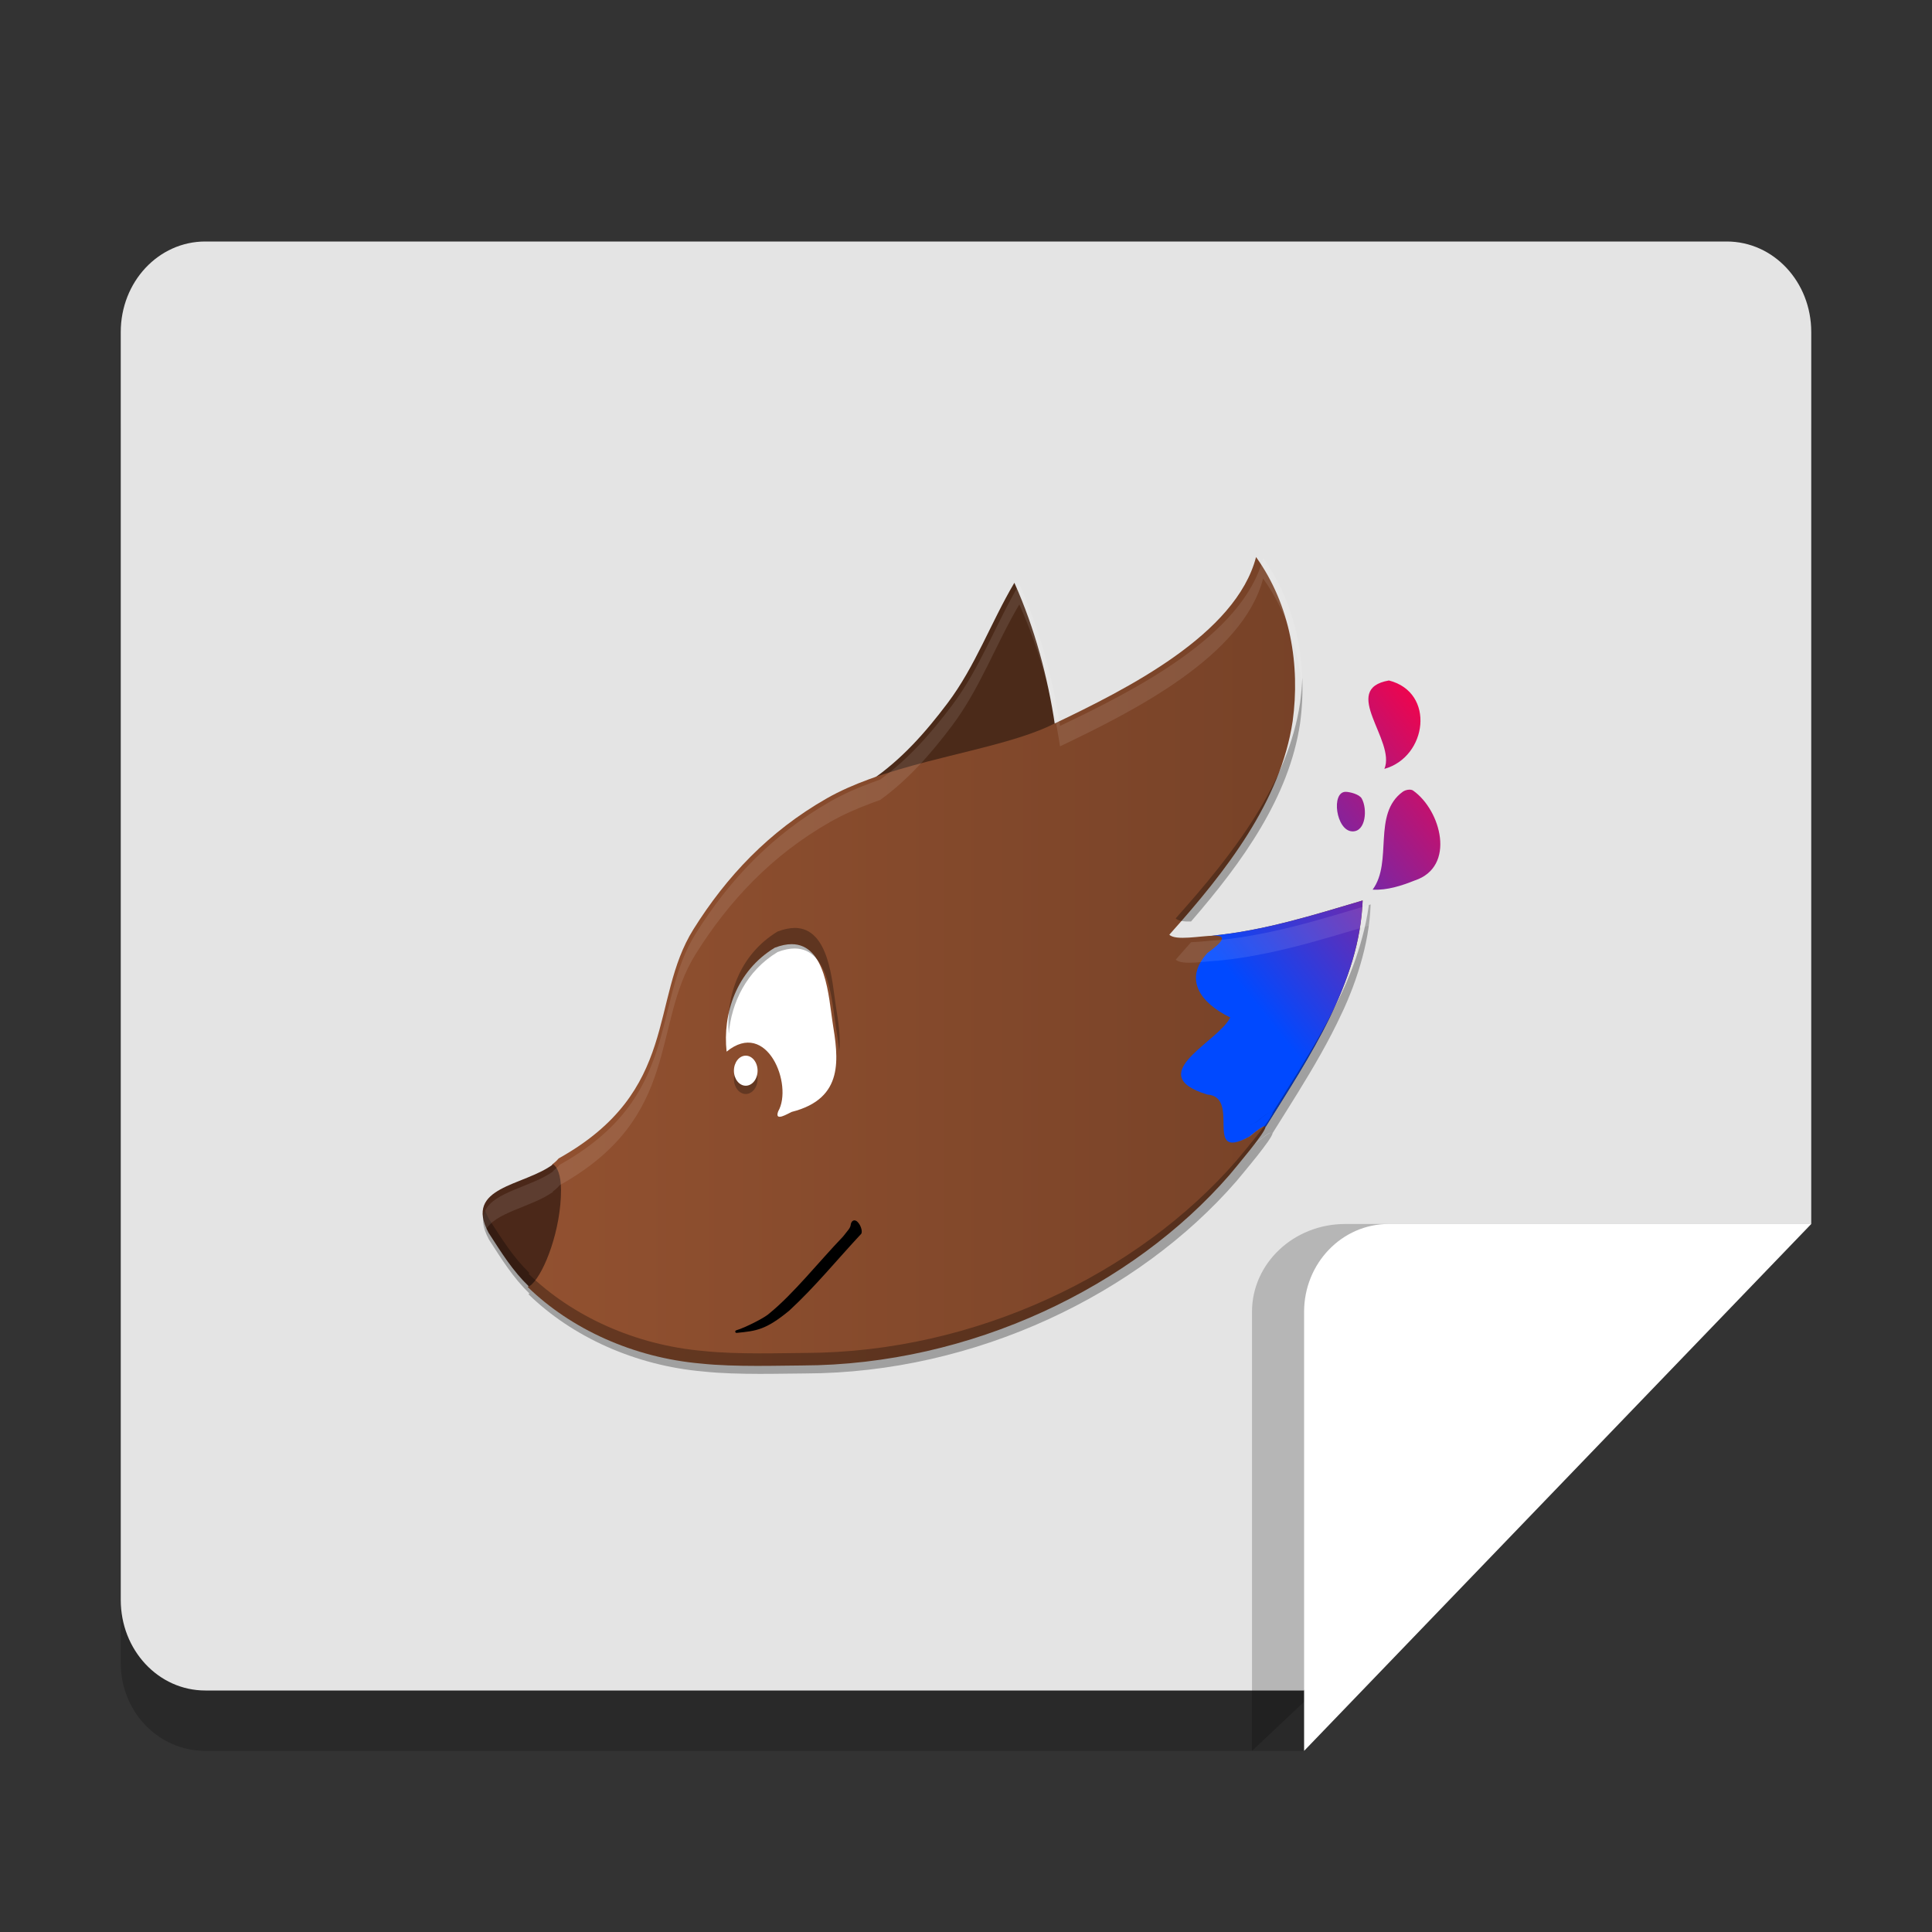 <?xml version="1.0" encoding="UTF-8" standalone="no"?>
<svg
   xmlns:dc="http://purl.org/dc/elements/1.1/"
   xmlns:cc="http://creativecommons.org/ns#"
   xmlns:rdf="http://www.w3.org/1999/02/22-rdf-syntax-ns#"
   xmlns:svg="http://www.w3.org/2000/svg"
   xmlns="http://www.w3.org/2000/svg"
   xmlns:xlink="http://www.w3.org/1999/xlink"
   xmlns:sodipodi="http://sodipodi.sourceforge.net/DTD/sodipodi-0.dtd"
   xmlns:inkscape="http://www.inkscape.org/namespaces/inkscape"
   width="32"
   height="32"
   version="1"
   id="svg20"
   sodipodi:docname="image-x-xcf.svg"
   inkscape:version="0.92.3 (2405546, 2018-03-11)">
  <rect width="100%" height="100%" fill="#333333" stroke="none"/>
  <defs
     id="defs24">
    <linearGradient
       inkscape:collect="always"
       xlink:href="#linearGradient852"
       id="linearGradient854"
       x1="31.952"
       y1="191.999"
       x2="339.667"
       y2="191.999"
       gradientUnits="userSpaceOnUse" />
    <linearGradient
       inkscape:collect="always"
       id="linearGradient852">
      <stop
         style="stop-color:#925130;stop-opacity:1;"
         offset="0"
         id="stop848" />
      <stop
         style="stop-color:#754127;stop-opacity:1"
         offset="1"
         id="stop850" />
    </linearGradient>
    <linearGradient
       inkscape:collect="always"
       xlink:href="#linearGradient844"
       id="linearGradient846"
       x1="272.833"
       y1="173.62"
       x2="370.548"
       y2="95.383"
       gradientUnits="userSpaceOnUse" />
    <linearGradient
       inkscape:collect="always"
       id="linearGradient844">
      <stop
         style="stop-color:#0049ff;stop-opacity:1;"
         offset="0"
         id="stop840" />
      <stop
         style="stop-color:#ff0041;stop-opacity:1"
         offset="1"
         id="stop842" />
    </linearGradient>
  </defs>
  <sodipodi:namedview
     pagecolor="#ffffff"
     bordercolor="#666666"
     borderopacity="1"
     objecttolerance="10"
     gridtolerance="10"
     guidetolerance="10"
     inkscape:pageopacity="0"
     inkscape:pageshadow="2"
     inkscape:window-width="1366"
     inkscape:window-height="704"
     id="namedview22"
     showgrid="false"
     inkscape:zoom="9.8333335"
     inkscape:cx="6.0101951"
     inkscape:cy="17.136421"
     inkscape:window-x="0"
     inkscape:window-y="30"
     inkscape:window-maximized="1"
     inkscape:current-layer="svg20" />
  <path
     inkscape:connector-curvature="0"
     style="opacity:0.2;stroke-width:0.714"
     d="M 30,7.182 C 30,6.376 29.376,5.727 28.6,5.727 H 3.4 c -0.776,0 -1.4,0.649 -1.4,1.455 V 27.545 C 2,28.351 2.624,29 3.4,29 h 18.2 l 0.7,-8 7.7,-0.727 z"
     id="path2" />
  <path
     style="fill:#e4e4e4;stroke-width:0.725"
     inkscape:connector-curvature="0"
     d="M 30,5.5 C 30,4.669 29.376,4 28.6,4 H 3.4 C 2.624,4 2,4.669 2,5.5 V 26.5 C 2,27.331 2.624,28 3.4,28 H 21.6 L 23.701,22.258 30,20.273 Z"
     id="path4"
     sodipodi:nodetypes="sssssscccs" />
  <path
     inkscape:connector-curvature="0"
     style="opacity:0.2;stroke-width:0.749"
     d="m 30,20.273 h -7.719 c -0.853,0 -1.544,0.651 -1.544,1.455 V 29 Z"
     id="path8" />
  <path
     style="fill:#ffffff;stroke-width:0.714;fill-opacity:1"
     inkscape:connector-curvature="0"
     d="m 30,20.273 h -7 c -0.773,0 -1.4,0.651 -1.4,1.455 V 29 Z"
     id="path10" />
  <ellipse
     cx="12.977"
     cy="17.103"
     rx="1.488"
     ry="1.971"
     style="fill:#ffffff;stroke-width:0.045;paint-order:markers fill stroke"
     id="ellipse2" />
  <g
     id="g12"
     style="stroke-width:1.36"
     transform="matrix(0.045,0,0,0.045,7.285,7.285)">
    <path
       d="m 211.47,52.615 c -8.643,14.604 -14.349,30.726 -24.617,44.337 -8.032,10.651 -16.962,20.867 -28.495,28.628 22.391,-8.207 49.32,-11.793 66.276,-19.533 0.579,-0.276 1.206,-0.579 1.801,-0.861 -2.662,-17.876 -7.416,-35.72 -14.965,-52.571 z"
       id="path4-3"
       style="fill:#4b2a19;fill-opacity:1"
       inkscape:connector-curvature="0" />
    <path
       d="m 300.43,43.142 c -7.411,28.49 -47.539,48.576 -74.467,61.421 -0.175,0.085 -0.357,0.17 -0.532,0.255 -0.425,0.202 -0.86,0.409 -1.269,0.606 -0.489,0.223 -0.983,0.442 -1.488,0.659 -0.08,0.032 -0.153,0.064 -0.233,0.096 -0.26,0.112 -0.527,0.217 -0.793,0.329 -0.425,0.175 -0.855,0.352 -1.291,0.522 -0.223,0.085 -0.45,0.174 -0.673,0.259 -0.478,0.186 -0.963,0.361 -1.446,0.542 l -0.606,0.223 c -0.643,0.228 -1.296,0.458 -1.96,0.681 -0.032,0.011 -0.062,0.025 -0.1,0.036 0,0 -0.006,6.7e-4 -0.012,0.006 -0.722,0.244 -1.46,0.484 -2.203,0.723 -0.143,0.043 -0.287,0.089 -0.43,0.131 -0.606,0.191 -1.212,0.378 -1.823,0.564 -0.197,0.064 -0.393,0.123 -0.59,0.181 -0.616,0.181 -1.232,0.365 -1.859,0.546 -0.138,0.037 -0.276,0.08 -0.414,0.118 -1.02,0.297 -2.061,0.584 -3.108,0.871 -0.924,0.25 -1.861,0.499 -2.801,0.749 -0.457,0.122 -0.918,0.24 -1.375,0.363 -0.26,0.064 -0.522,0.131 -0.777,0.195 -1.588,0.409 -3.191,0.819 -4.817,1.223 -5.1,1.275 -10.348,2.549 -15.602,3.909 -7.437,1.928 -14.881,4.044 -21.877,6.61 -5.488,2.013 -10.709,4.298 -15.437,6.996 -21.398,12.202 -36.963,28.835 -49.086,48.171 -16.303,26.02 -5.01,59.472 -49.618,84.36 -0.738,0.877 -1.645,1.683 -2.681,2.442 0.048,-0.037 0.1,-0.074 0.147,-0.112 1.503,0.861 2.923,3.922 2.928,9.51 0.005,14.37 -6.003,30.21 -10.757,34.657 -0.239,0.223 -0.607,0.515 -1.048,0.813 15.916,15.501 38.951,26.068 63.881,28.208 12.346,1.333 29.748,0.706 37.079,0.695 62.298,-0.154 121.66,-29.073 157.33,-70.095 2.649,-3.217 13.069,-15.443 13.273,-17.634 16.426,-26.323 34.651,-53.265 35.77,-83.418 h -0.002 c -17.809,5.285 -36.552,11.198 -55.684,12.979 0.202,-0.005 0.394,-0.011 0.58,-0.016 0.085,0 0.176,-0.006 0.261,-0.006 0.019,0 0.037,-2e-5 0.056,0 -4.891,0.053 -14.152,1.952 -16.359,-0.377 21.016,-23.486 40.953,-49.107 45.388,-78.585 2.784,-20.468 -0.728,-42.584 -13.473,-60.407 z m -15.286,139.37 c 0.06,7.9e-4 0.122,3e-5 0.183,0.002 0.08,0 0.165,5.3e-4 0.239,0.006 0.143,0.005 0.27,0.015 0.402,0.026 0.087,0.005 0.176,0.011 0.259,0.02 -0.325,-0.033 -0.686,-0.052 -1.084,-0.054 z m -155.67,3.12 c 12.712,-0.016 13.663,19.741 15.06,28.607 2.114,13.26 4.569,28.166 -15.029,33.133 -1.333,0.568 -6.48,3.858 -4.966,-0.211 5.567,-9.684 -4.086,-34.137 -18.987,-21.977 -1.482,-13.801 3.452,-29.591 17.716,-38.245 2.332,-0.898 4.389,-1.307 6.205,-1.307 z m 174.14,66.999 c -0.628,0.023 -2.342,1.125 -5.648,3.841 -2.259,1.233 -3.964,1.884 -5.267,2.1 0.036,-0.006 0.07,-0.009 0.108,-0.016 0.319,-0.064 0.664,-0.15 1.036,-0.267 0.181,-0.059 0.372,-0.122 0.574,-0.191 0.792,-0.287 1.691,-0.679 2.705,-1.205 0.255,-0.133 0.519,-0.272 0.785,-0.42 0.531,-0.43 1.01,-0.811 1.456,-1.167 0.175,-0.138 0.323,-0.251 0.488,-0.379 0.266,-0.207 0.526,-0.402 0.765,-0.578 0.143,-0.112 0.282,-0.207 0.414,-0.303 0.218,-0.159 0.426,-0.303 0.618,-0.436 0.159,-0.106 0.328,-0.222 0.466,-0.313 0.032,-0.016 0.065,-0.038 0.092,-0.054 0.202,-0.127 0.381,-0.234 0.546,-0.319 0.064,-0.032 0.129,-0.069 0.187,-0.096 0.026,-0.011 0.053,-0.027 0.08,-0.038 0.08,-0.037 0.154,-0.063 0.223,-0.09 0.011,0 0.015,-0.004 0.026,-0.01 0.074,-0.026 0.143,-0.043 0.207,-0.054 h 0.022 c 0.043,-0.005 0.08,-0.009 0.118,-0.006 z m -11.391,5.998 c -0.157,0.014 -0.308,0.021 -0.452,0.02 0.146,-0.001 0.293,-0.004 0.452,-0.02 z m -251.49,8.532 c -0.085,0.064 -0.174,0.121 -0.259,0.179 0.085,-0.058 0.174,-0.116 0.259,-0.179 z m -8.781,44.261 v 0.006 c 0.058,0.059 0.123,0.117 0.181,0.175 -0.058,-0.058 -0.118,-0.123 -0.181,-0.181 z"
       id="path6"
       style="fill:url(#linearGradient854);fill-opacity:1"
       inkscape:connector-curvature="0" />
    <path
       d="m 349.33,88.574 c -18.163,3.166 2.688,22.168 -1.663,32.538 15.767,-4.388 18.907,-28.166 1.663,-32.538 z m 7.538,40.188 c -0.877,0.011 -1.838,0.329 -2.438,0.765 -11.336,8.245 -3.533,25.759 -11.097,36.033 5.349,0.303 10.72,-1.466 15.443,-3.352 15.353,-5.047 9.716,-25.876 -0.521,-33.096 -0.367,-0.255 -0.861,-0.361 -1.387,-0.351 z m -23.443,0.797 c -5.461,-0.043 -3.602,14.317 2.401,14.556 5.073,0.202 5.626,-8.335 3.495,-12.096 -0.93,-1.631 -4.505,-2.449 -5.897,-2.46 z m 6.237,39.996 c -17.812,5.286 -36.559,11.198 -55.694,12.978 h 0.011 c 0.202,-0.005 0.393,-0.011 0.579,-0.016 0.085,0 0.175,-0.005 0.26,-0.005 0.175,0 0.34,0 0.51,0.005 0.08,0 0.165,0 0.239,0.005 0.143,0.005 0.271,0.016 0.404,0.026 0.096,0.005 0.191,0.011 0.282,0.021 0.175,0.021 0.34,0.043 0.494,0.074 h 0.005 c 0.005,0 0.011,0 0.016,0.005 0.074,0.016 0.149,0.032 0.218,0.053 0.011,0 0.021,0.005 0.032,0.005 0.069,0.021 0.133,0.043 0.191,0.064 0.005,0.005 0.011,0.005 0.011,0.005 0.064,0.026 0.128,0.053 0.181,0.085 0.282,0.143 0.441,0.345 0.467,0.611 0.005,0.011 0.005,0.021 0.005,0.032 0.005,0.043 0,0.085 -0.005,0.128 0,0.021 0,0.037 -0.005,0.053 -0.005,0.048 -0.016,0.096 -0.032,0.143 0,0.021 -0.005,0.037 -0.016,0.058 -0.016,0.048 -0.032,0.096 -0.058,0.149 -0.011,0.026 -0.016,0.048 -0.032,0.074 -0.021,0.048 -0.048,0.096 -0.074,0.143 -0.016,0.032 -0.037,0.069 -0.058,0.101 -0.032,0.048 -0.064,0.101 -0.096,0.149 -0.026,0.043 -0.053,0.08 -0.085,0.117 -0.032,0.053 -0.074,0.101 -0.117,0.154 -0.032,0.043 -0.069,0.09 -0.106,0.133 -0.043,0.053 -0.085,0.106 -0.133,0.159 -0.043,0.048 -0.085,0.096 -0.133,0.149 -0.059,0.064 -0.117,0.122 -0.181,0.191 -0.021,0.026 -0.053,0.053 -0.08,0.08 -0.186,0.191 -0.404,0.398 -0.637,0.616 -0.154,0.138 -0.34,0.297 -0.521,0.446 -0.138,0.122 -0.26,0.234 -0.409,0.356 -0.212,0.175 -0.457,0.367 -0.691,0.552 -0.159,0.122 -0.303,0.239 -0.473,0.372 -0.42,0.324 -0.877,0.664 -1.371,1.02 -0.558,0.611 -1.057,1.211 -1.503,1.806 -1.328,1.796 -2.146,3.549 -2.518,5.243 -0.058,0.282 -0.112,0.563 -0.149,0.845 -0.143,1.084 -0.106,2.141 0.09,3.166 0.005,0.037 0.005,0.069 0.016,0.106 0.053,0.266 0.117,0.526 0.191,0.786 0.223,0.786 0.537,1.556 0.94,2.3 0.133,0.25 0.276,0.499 0.425,0.744 h 0.005 c 0.149,0.244 0.313,0.483 0.483,0.728 0.17,0.239 0.345,0.478 0.531,0.712 0.191,0.234 0.388,0.467 0.59,0.701 0.202,0.228 0.414,0.457 0.637,0.685 0.441,0.452 0.908,0.892 1.408,1.323 2.003,1.721 4.457,3.278 7.209,4.627 -0.138,0.287 -0.297,0.568 -0.478,0.861 -0.09,0.143 -0.186,0.287 -0.287,0.43 -0.101,0.149 -0.207,0.292 -0.319,0.441 -0.218,0.292 -0.457,0.59 -0.712,0.887 -0.255,0.297 -0.526,0.595 -0.813,0.898 -0.574,0.606 -1.201,1.216 -1.859,1.833 -0.664,0.616 -1.365,1.238 -2.088,1.865 -1.796,1.567 -3.713,3.155 -5.456,4.739 -2.614,2.385 -4.84,4.755 -5.695,7.023 -0.058,0.154 -0.106,0.303 -0.154,0.457 -0.043,0.149 -0.08,0.297 -0.112,0.446 -0.064,0.297 -0.101,0.595 -0.112,0.892 -0.005,0.292 0.016,0.584 0.069,0.877 0.026,0.143 0.058,0.287 0.101,0.43 0.043,0.143 0.096,0.287 0.154,0.43 0.117,0.287 0.266,0.568 0.452,0.845 0.096,0.138 0.197,0.276 0.308,0.414 0.112,0.138 0.234,0.276 0.367,0.414 0.26,0.271 0.558,0.542 0.898,0.807 0.17,0.133 0.351,0.266 0.542,0.398 0.377,0.26 0.802,0.521 1.27,0.776 0.462,0.255 0.977,0.51 1.53,0.754 0.467,0.212 0.977,0.414 1.514,0.616 0.101,0.037 0.197,0.08 0.297,0.117 0.653,0.239 1.355,0.478 2.104,0.707 0.367,0.026 0.707,0.074 1.025,0.138 0.032,0.005 0.064,0.011 0.09,0.016 h 0.005 c 0.037,0.005 0.074,0.016 0.112,0.026 0.303,0.069 0.59,0.149 0.855,0.25 0.149,0.053 0.292,0.117 0.43,0.181 0.138,0.064 0.271,0.138 0.398,0.212 0.255,0.149 0.483,0.313 0.701,0.494 0.106,0.09 0.207,0.186 0.303,0.282 0.101,0.101 0.191,0.202 0.282,0.308 0.085,0.106 0.17,0.212 0.25,0.324 0.08,0.117 0.154,0.228 0.228,0.351 0.212,0.356 0.393,0.738 0.542,1.142 0.128,0.345 0.234,0.712 0.319,1.089 0.016,0.064 0.037,0.122 0.048,0.186 0.069,0.292 0.122,0.595 0.165,0.903 0.048,0.308 0.085,0.616 0.117,0.935 0.026,0.319 0.053,0.637 0.069,0.956 v 0.032 c 0.037,0.632 0.053,1.275 0.064,1.907 0.011,0.643 0.016,1.28 0.032,1.897 0.021,0.924 0.064,1.806 0.175,2.598 0.037,0.26 0.08,0.51 0.133,0.754 0.026,0.117 0.059,0.239 0.09,0.351 0.032,0.117 0.064,0.223 0.101,0.335 0.037,0.106 0.08,0.207 0.122,0.308 0.043,0.101 0.09,0.197 0.138,0.292 0.016,0.032 0.037,0.058 0.053,0.085 0.085,0.154 0.181,0.297 0.282,0.425 0.064,0.074 0.133,0.149 0.202,0.218 0.218,0.202 0.462,0.367 0.754,0.483 0.287,0.117 0.622,0.186 0.999,0.207 0.255,0.011 0.526,0 0.823,-0.037 0.149,-0.016 0.303,-0.043 0.462,-0.069 0.319,-0.064 0.664,-0.149 1.036,-0.266 0.181,-0.058 0.372,-0.122 0.574,-0.191 0.792,-0.287 1.689,-0.68 2.704,-1.206 0.255,-0.133 0.521,-0.271 0.786,-0.42 0.531,-0.43 1.009,-0.813 1.456,-1.169 0.175,-0.138 0.324,-0.25 0.489,-0.377 0.266,-0.207 0.526,-0.404 0.765,-0.579 0.143,-0.112 0.282,-0.207 0.414,-0.303 0.218,-0.159 0.425,-0.303 0.616,-0.436 0.159,-0.106 0.329,-0.223 0.467,-0.313 0.032,-0.016 0.064,-0.037 0.09,-0.053 0.202,-0.128 0.382,-0.234 0.547,-0.319 0.064,-0.032 0.127,-0.069 0.186,-0.096 0.026,-0.011 0.053,-0.026 0.08,-0.037 0.08,-0.037 0.154,-0.064 0.223,-0.09 0.011,0 0.016,-0.005 0.026,-0.011 0.074,-0.026 0.143,-0.043 0.207,-0.053 h 0.021 c 0.048,-0.005 0.09,-0.011 0.133,-0.005 0.011,0 0.021,0.005 0.032,0.005 0.032,0.005 0.058,0.016 0.08,0.032 0.011,0.005 0.016,0.011 0.021,0.016 0.026,0.016 0.043,0.043 0.058,0.069 0,0.005 0.005,0.011 0.005,0.016 0.016,0.032 0.021,0.074 0.021,0.122 0,0.053 -0.005,0.112 -0.016,0.175 16.442,-26.354 34.711,-53.325 35.832,-83.515 z"
       id="path8-6"
       style="fill:url(#linearGradient846);fill-opacity:1"
       inkscape:connector-curvature="0" />
    <path
       d="m 41.681,266.66 c -10.832,8.091 -32.952,8.096 -23.735,25.207 4.951,7.65 8.76,13.839 14.853,19.772 0.441,-0.297 0.807,-0.59 1.052,-0.813 4.749,-4.452 10.763,-20.288 10.752,-34.663 0,-5.589 -1.424,-8.643 -2.922,-9.504 z"
       id="path10-7"
       style="fill:#4b2819;fill-opacity:1"
       inkscape:connector-curvature="0" />
  </g>
  <path
     d="m 14.156,20.213 c -0.014,-0.001 -0.029,0.005 -0.04,0.015 -0.011,0.011 -0.018,0.025 -0.023,0.043 -3.14e-4,0.001 -5.71e-4,0.002 -7.14e-4,0.004 -0.004,0.037 -0.014,0.057 -0.034,0.086 -0.02,0.028 -0.051,0.063 -0.095,0.12 -0.408,0.426 -0.821,0.948 -1.218,1.271 -8.29e-4,6.86e-4 -0.002,0.001 -0.002,0.002 -0.009,0.01 -0.041,0.033 -0.082,0.059 -0.042,0.026 -0.094,0.055 -0.151,0.084 -0.112,0.058 -0.239,0.115 -0.316,0.137 -0.008,0.002 -0.014,0.008 -0.016,0.016 -0.004,0.015 0.009,0.029 0.024,0.027 0.325,-0.033 0.48,-0.048 0.868,-0.367 3.14e-4,-2.72e-4 6.57e-4,-5.43e-4 10e-4,-8e-4 0.426,-0.392 0.797,-0.849 1.193,-1.273 0.002,-0.003 0.004,-0.006 0.005,-0.009 0.008,-0.027 0.003,-0.057 -0.006,-0.086 -0.009,-0.03 -0.024,-0.059 -0.042,-0.082 -0.018,-0.023 -0.037,-0.043 -0.065,-0.046 z"
     dominant-baseline="auto"
     style="color:#000000;font-variant-ligatures:normal;font-variant-position:normal;font-variant-caps:normal;font-variant-numeric:normal;font-variant-alternates:normal;font-feature-settings:normal;text-indent:0;text-decoration:none;text-decoration-line:none;text-decoration-style:solid;text-decoration-color:#000000;text-transform:none;text-orientation:mixed;dominant-baseline:auto;white-space:normal;shape-padding:0;isolation:auto;mix-blend-mode:normal;solid-color:#000000;fill-rule:evenodd;stroke-width:0.045;color-rendering:auto;image-rendering:auto;shape-rendering:auto"
     id="path14"
     inkscape:connector-curvature="0" />
  <path
     d="m 21.57,11.221 c -0.006,0.142 -0.018,0.284 -0.037,0.423 -0.201,1.338 -1.106,2.501 -2.06,3.567 0.042,0.044 0.139,0.055 0.254,0.052 0.856,-0.987 1.623,-2.06 1.806,-3.279 0.034,-0.251 0.047,-0.507 0.037,-0.764 z m 1.132,3.76 c -0.01,0.003 -0.02,0.006 -0.03,0.009 -0.001,0.011 -0.002,0.021 -0.004,0.032 -0.004,0.029 -0.009,0.058 -0.014,0.086 -0.002,0.013 -0.004,0.026 -0.006,0.039 0,2.27e-4 -3.1e-5,4.29e-4 -9.1e-5,6e-4 -0.007,0.041 -0.015,0.083 -0.024,0.124 -0.009,0.042 -0.018,0.083 -0.028,0.125 -0.01,0.041 -0.02,0.082 -0.031,0.122 -3.4e-5,3.71e-4 -1.37e-4,6.85e-4 -2.73e-4,0.001 -0.011,0.041 -0.022,0.081 -0.034,0.121 -1.36e-4,4.28e-4 -1.81e-4,7.71e-4 -3.14e-4,0.001 -0.012,0.04 -0.024,0.081 -0.037,0.121 -9.1e-5,4.57e-4 -2.72e-4,10e-4 -4.29e-4,0.001 -0.013,0.04 -0.026,0.08 -0.04,0.12 -2.27e-4,4.86e-4 -3.71e-4,10e-4 -5.42e-4,0.002 -0.014,0.04 -0.028,0.079 -0.043,0.119 -2.27e-4,5.43e-4 -4.29e-4,10e-4 -6e-4,0.002 -0.015,0.04 -0.03,0.079 -0.046,0.118 -2.27e-4,6e-4 -4.86e-4,0.001 -7.15e-4,0.002 -0.032,0.079 -0.065,0.158 -0.1,0.236 -0.014,0.031 -0.029,0.061 -0.043,0.091 -0.205,0.442 -0.456,0.872 -0.718,1.297 -7.71e-4,0.001 -0.002,0.002 -0.002,0.004 -0.139,0.226 -0.281,0.449 -0.42,0.672 -0.006,0.068 -0.227,0.346 -0.406,0.563 0.03,-0.012 0.062,-0.026 0.099,-0.045 0.012,-0.006 0.024,-0.012 0.036,-0.019 0.024,-0.02 0.046,-0.037 0.066,-0.053 0.008,-0.006 0.015,-0.011 0.022,-0.017 0.012,-0.009 0.024,-0.018 0.035,-0.026 0.006,-0.005 0.013,-0.009 0.019,-0.014 0.01,-0.007 0.019,-0.014 0.028,-0.02 0.007,-0.005 0.015,-0.01 0.021,-0.014 0.002,-7.14e-4 0.003,-0.002 0.004,-0.002 0.009,-0.006 0.017,-0.011 0.025,-0.014 0.003,-0.002 0.006,-0.003 0.009,-0.004 0.001,-4.85e-4 0.002,-0.001 0.004,-0.002 0.004,-0.002 0.007,-0.003 0.01,-0.004 4.85e-4,0 6.57e-4,-3.14e-4 0.001,-5.43e-4 0.003,-0.001 0.007,-0.002 0.009,-0.003 h 0.001 c 0.002,-1.81e-4 0.003,-2.27e-4 0.005,-1.81e-4 -0.029,0.002 -0.106,0.052 -0.256,0.174 -0.053,0.029 -0.098,0.049 -0.138,0.065 -0.083,0.101 -0.158,0.19 -0.196,0.236 -1.619,1.862 -4.313,3.175 -7.141,3.182 -0.333,4.86e-4 -1.123,0.029 -1.683,-0.032 -1.132,-0.097 -2.177,-0.577 -2.9,-1.28 0.006,-0.004 0.011,-0.008 0.016,-0.012 -0.274,-0.268 -0.446,-0.548 -0.67,-0.893 -0.028,-0.051 -0.049,-0.099 -0.064,-0.144 -0.058,0.119 -0.049,0.273 0.064,0.484 0.223,0.345 0.396,0.625 0.67,0.893 -0.005,0.004 -0.01,0.008 -0.016,0.012 0.722,0.704 1.768,1.183 2.9,1.28 0.56,0.061 1.35,0.032 1.683,0.032 2.828,-0.007 5.522,-1.32 7.141,-3.182 0.12,-0.146 0.593,-0.701 0.602,-0.8 0.139,-0.223 0.281,-0.447 0.42,-0.672 7.72e-4,-0.001 0.002,-0.002 0.002,-0.004 0.262,-0.424 0.513,-0.855 0.718,-1.297 0.014,-0.031 0.029,-0.061 0.043,-0.091 0.035,-0.078 0.069,-0.157 0.1,-0.236 2.27e-4,-6e-4 4.86e-4,-0.001 7.14e-4,-0.002 0.016,-0.039 0.031,-0.079 0.046,-0.118 1.82e-4,-5.72e-4 3.72e-4,-0.001 6e-4,-0.002 0.015,-0.04 0.029,-0.079 0.043,-0.119 1.82e-4,-4.86e-4 3.15e-4,-10e-4 5.43e-4,-0.002 0.014,-0.04 0.027,-0.08 0.04,-0.12 1.36e-4,-4.29e-4 3.15e-4,-9.43e-4 4.29e-4,-0.001 0.013,-0.04 0.025,-0.08 0.037,-0.121 1.36e-4,-3.72e-4 2.27e-4,-7.15e-4 3.14e-4,-0.001 0.012,-0.04 0.023,-0.081 0.034,-0.121 1.36e-4,-3.72e-4 1.82e-4,-6.86e-4 2.72e-4,-0.001 0.011,-0.041 0.021,-0.081 0.031,-0.122 0.01,-0.041 0.019,-0.083 0.028,-0.125 0.009,-0.041 0.016,-0.083 0.024,-0.124 3.4e-5,-1.82e-4 9.1e-5,-3.72e-4 9.1e-5,-6e-4 0.002,-0.013 0.004,-0.026 0.006,-0.039 0.005,-0.029 0.009,-0.058 0.014,-0.086 0.012,-0.084 0.021,-0.168 0.027,-0.253 4e-6,-3.4e-5 -5e-6,-1.82e-4 0,-2.27e-4 0.003,-0.042 0.005,-0.085 0.007,-0.128 z m -9.541,0.389 c -0.082,0 -0.176,0.019 -0.282,0.059 -0.632,0.384 -0.861,1.076 -0.808,1.692 0.044,-0.516 0.291,-1.038 0.808,-1.352 0.106,-0.041 0.199,-0.059 0.282,-0.059 0.577,-7.15e-4 0.62,0.896 0.684,1.298 0.021,0.134 0.043,0.272 0.055,0.409 0.027,-0.238 -0.015,-0.5 -0.055,-0.749 -0.063,-0.402 -0.107,-1.299 -0.684,-1.299 z m 7.904,3.041 c -0.002,-3.4e-5 -0.003,1.8e-5 -0.005,2.27e-4 h -0.001 c -0.003,4.86e-4 -0.006,0.001 -0.009,0.003 -4.86e-4,2.27e-4 -6.57e-4,5.43e-4 -0.001,5.43e-4 -0.003,0.001 -0.007,0.002 -0.01,0.004 -0.001,4.85e-4 -0.002,0.001 -0.004,0.002 -0.003,0.001 -0.006,0.003 -0.009,0.004 -0.007,0.004 -0.016,0.009 -0.025,0.014 -0.001,7.15e-4 -0.003,0.002 -0.004,0.002 -0.006,0.004 -0.014,0.009 -0.021,0.014 -0.009,0.006 -0.018,0.013 -0.028,0.02 -0.006,0.004 -0.012,0.009 -0.019,0.014 -0.011,0.008 -0.023,0.017 -0.035,0.026 -0.007,0.006 -0.014,0.011 -0.022,0.017 -0.02,0.016 -0.042,0.034 -0.066,0.053 -0.012,0.007 -0.024,0.013 -0.036,0.019 -0.045,0.024 -0.086,0.041 -0.121,0.054 0.045,-0.016 0.097,-0.039 0.16,-0.073 0.149,-0.123 0.227,-0.173 0.256,-0.174 z M 9.134,19.071 c -0.004,0.003 -0.008,0.005 -0.012,0.008 0.004,-0.003 0.008,-0.005 0.012,-0.008 z m -0.399,2.009 c 0.003,0.003 0.006,0.005 0.008,0.008 -0.003,-0.003 -0.006,-0.005 -0.008,-0.008 z m 0,0.34 v 2.73e-4 c 0.003,0.003 0.006,0.005 0.008,0.008 -0.003,-0.003 -0.005,-0.005 -0.008,-0.008 z"
     id="path16"
     inkscape:connector-curvature="0"
     style="opacity:0.3;stroke-width:0.062" />
  <path
     d="m 20.922,9.243 -1.37e-4,9.1e-5 c 2.9e-5,4.1e-5 3.5e-5,9e-5 4.6e-5,1.36e-4 1.7e-5,-9.1e-5 3.4e-5,-1.36e-4 9.1e-5,-1.82e-4 z m -9.1e-5,1.81e-4 c -0.335,1.288 -2.142,2.197 -3.364,2.78 -0.122,-0.799 -0.336,-1.597 -0.674,-2.35 -0.392,0.663 -0.651,1.395 -1.117,2.012 -0.34,0.451 -0.716,0.885 -1.189,1.227 -0.042,0.015 -0.084,0.029 -0.125,0.045 -0.249,0.091 -0.486,0.195 -0.701,0.318 -0.971,0.554 -1.678,1.309 -2.228,2.187 -0.74,1.181 -0.227,2.699 -2.252,3.829 -0.034,0.04 -0.075,0.076 -0.122,0.111 0.002,-0.002 0.005,-0.003 0.007,-0.005 0.002,0.001 0.004,0.003 0.006,0.004 -0.36,0.258 -0.974,0.334 -1.126,0.65 -3.73e-5,-9.1e-5 -9.52e-5,-2.27e-4 -1.314e-4,-3.71e-4 -0.004,0.007 -0.007,0.015 -0.01,0.023 -5.9e-5,1.36e-4 -7.73e-5,3.14e-4 -1.318e-4,4.57e-4 -0.002,0.005 -0.004,0.011 -0.006,0.016 -0.003,0.008 -0.005,0.015 -0.007,0.023 -0.002,0.007 -0.004,0.015 -0.005,0.022 -0.002,0.009 -0.003,0.017 -0.004,0.026 -7.628e-4,0.006 -0.001,0.013 -0.002,0.02 -7.229e-4,0.011 -9.514e-4,0.021 -8e-4,0.032 6.78e-5,0.005 3.73e-5,0.009 2.678e-4,0.014 6.486e-4,0.014 0.002,0.028 0.004,0.043 5.715e-4,0.004 0.001,0.008 0.002,0.012 0.003,0.015 0.006,0.031 0.01,0.047 9.514e-4,0.004 0.002,0.008 0.003,0.011 0.004,0.016 0.01,0.033 0.015,0.049 9.2e-6,1.8e-5 -9.1e-6,3.4e-5 0,9.1e-5 3.77e-5,9.1e-5 1.048e-4,1.36e-4 1.319e-4,2.27e-4 0.152,-0.315 0.766,-0.391 1.126,-0.65 -0.002,-0.001 -0.004,-0.003 -0.006,-0.004 -0.002,0.002 -0.005,0.003 -0.007,0.005 0.047,-0.034 0.088,-0.071 0.122,-0.111 2.025,-1.13 1.512,-2.648 2.252,-3.829 0.55,-0.878 1.257,-1.633 2.228,-2.187 0.215,-0.122 0.452,-0.226 0.701,-0.318 0.041,-0.015 0.083,-0.03 0.125,-0.045 0.474,-0.342 0.849,-0.776 1.189,-1.227 0.466,-0.618 0.725,-1.35 1.117,-2.012 0.338,0.754 0.552,1.551 0.674,2.35 1.222,-0.583 3.029,-1.492 3.364,-2.78 -3.4e-5,-4.5e-5 -9.1e-5,-1.37e-4 -1.37e-4,-1.82e-4 l 2.28e-4,-1.36e-4 c -2.9e-5,9.1e-5 -3.4e-5,2.27e-4 -9.1e-5,3.17e-4 0.423,0.592 0.621,1.288 0.648,1.982 7.72e-4,-0.018 0.002,-0.036 0.002,-0.055 1.8e-5,-6.49e-4 4.6e-5,-0.001 4.6e-5,-0.002 2.3e-5,-8.77e-4 9e-5,-0.002 9e-5,-0.003 8.29e-4,-0.031 0.001,-0.062 0.002,-0.093 0.004,-0.756 -0.191,-1.525 -0.652,-2.17 z m 1.781,5.738 c -0.01,0.003 -0.02,0.006 -0.03,0.009 v 4.5e-5 c -0.075,0.022 -0.152,0.045 -0.228,0.068 -0.118,0.035 -0.235,0.07 -0.355,0.105 -3.4e-5,1.3e-5 -9.1e-5,4.5e-5 -1.36e-4,4.5e-5 -0.103,0.03 -0.208,0.06 -0.312,0.089 -3.3e-5,1.3e-5 -9e-5,0 -1.36e-4,0 -0.052,0.014 -0.105,0.029 -0.157,0.043 -3.5e-5,1.8e-5 -1.82e-4,9.1e-5 -2.28e-4,9.1e-5 -0.052,0.014 -0.105,0.028 -0.158,0.041 -3.4e-5,1.7e-5 -1.81e-4,9.2e-5 -2.27e-4,9.2e-5 -0.011,0.003 -0.022,0.005 -0.033,0.008 -0.14,0.035 -0.281,0.068 -0.423,0.098 -0.007,0.002 -0.014,0.003 -0.022,0.005 -9.1e-5,2e-5 -1.82e-4,0 -2.73e-4,0 -0.009,0.002 -0.019,0.004 -0.028,0.005 -0.258,0.053 -0.518,0.094 -0.78,0.119 h 5.43e-4 c 0.009,-2.27e-4 0.018,-4.86e-4 0.026,-7.15e-4 0.004,0 0.008,-1.36e-4 0.012,-1.36e-4 h 9.42e-4 c -0.13,0.002 -0.326,0.031 -0.487,0.035 -2.1e-5,2.4e-5 -3.5e-5,3.4e-5 -4.6e-5,4.6e-5 -0.084,0.097 -0.169,0.193 -0.254,0.288 0.1,0.105 0.519,0.02 0.741,0.017 h -9.15e-4 c -0.004,0 -0.008,2.27e-4 -0.012,2.27e-4 -0.008,2.27e-4 -0.017,4.86e-4 -0.026,7.14e-4 H 20.175 c 0.262,-0.024 0.522,-0.066 0.78,-0.119 0.009,-0.002 0.019,-0.004 0.028,-0.005 9e-5,0 1.81e-4,1.9e-5 2.72e-4,0 0.007,-0.002 0.014,-0.003 0.022,-0.005 0.142,-0.03 0.283,-0.063 0.423,-0.098 0.011,-0.003 0.022,-0.005 0.033,-0.008 3.5e-5,0 9.2e-5,-3.5e-5 1.37e-4,-4.6e-5 0.053,-0.013 0.105,-0.027 0.158,-0.041 3.4e-5,0 1.82e-4,1.8e-5 2.27e-4,0 0.052,-0.014 0.105,-0.028 0.157,-0.043 3.4e-5,0 9.1e-5,-9.1e-5 1.36e-4,-9.1e-5 0.105,-0.029 0.209,-0.059 0.312,-0.089 3.4e-5,0 9.1e-5,1.3e-5 1.36e-4,0 0.12,-0.035 0.237,-0.07 0.355,-0.105 0.076,-0.023 0.153,-0.045 0.228,-0.068 v -9.1e-5 c 4.6e-5,-1.9e-5 1.36e-4,-3.4e-5 1.82e-4,-4.5e-5 0.015,-0.115 0.026,-0.232 0.03,-0.349 z m -2.474,0.588 c 0.003,3.5e-5 0.005,-2e-6 0.008,4.6e-5 0.004,0 0.007,1.2e-5 0.011,2.72e-4 0.006,2.27e-4 0.012,7.14e-4 0.018,0.001 0.004,2.27e-4 0.008,4.57e-4 0.012,8.85e-4 -0.015,-0.002 -0.031,-0.002 -0.049,-0.002 z m 0,0.34 c 0.018,4.5e-5 0.034,8.86e-4 0.049,0.002 -0.004,-4.28e-4 -0.008,-6.57e-4 -0.012,-8.86e-4 -0.006,-4.85e-4 -0.012,-10e-4 -0.018,-0.001 -0.003,-2.27e-4 -0.007,-2.72e-4 -0.011,-2.72e-4 -0.003,-9.1e-5 -0.006,-3.3e-5 -0.008,-9.1e-5 z M 9.134,19.071 c -0.004,0.003 -0.008,0.005 -0.012,0.008 0.004,-0.003 0.008,-0.005 0.012,-0.008 z M 20.673,19.331 c -0.001,4.85e-4 -0.003,0.001 -0.004,0.002 -0.006,0.002 -0.013,0.005 -0.018,0.007 0.007,-0.003 0.013,-0.004 0.021,-0.007 4.28e-4,-4.86e-4 5.43e-4,-6.58e-4 9.14e-4,-0.001 1.81e-4,-2.27e-4 3.71e-4,-4.57e-4 5.43e-4,-6.57e-4 z m -11.539,0.081 c -0.004,0.003 -0.008,0.005 -0.012,0.008 0.004,-0.003 0.008,-0.005 0.012,-0.008 z"
     id="path18"
     inkscape:connector-curvature="0"
     style="opacity:0.1;fill:#ffffff;stroke-width:0.062" />
  <ellipse
     cx="12.352"
     cy="17.871"
     rx="0.196"
     ry="0.249"
     style="opacity:0.3;fill:#070707;stroke-width:0.045;paint-order:markers fill stroke"
     id="ellipse20" />
  <ellipse
     cx="12.352"
     cy="17.734"
     rx="0.196"
     ry="0.249"
     style="fill:#ffffff;stroke-width:0.045;paint-order:markers fill stroke"
     id="ellipse22" />
</svg>
